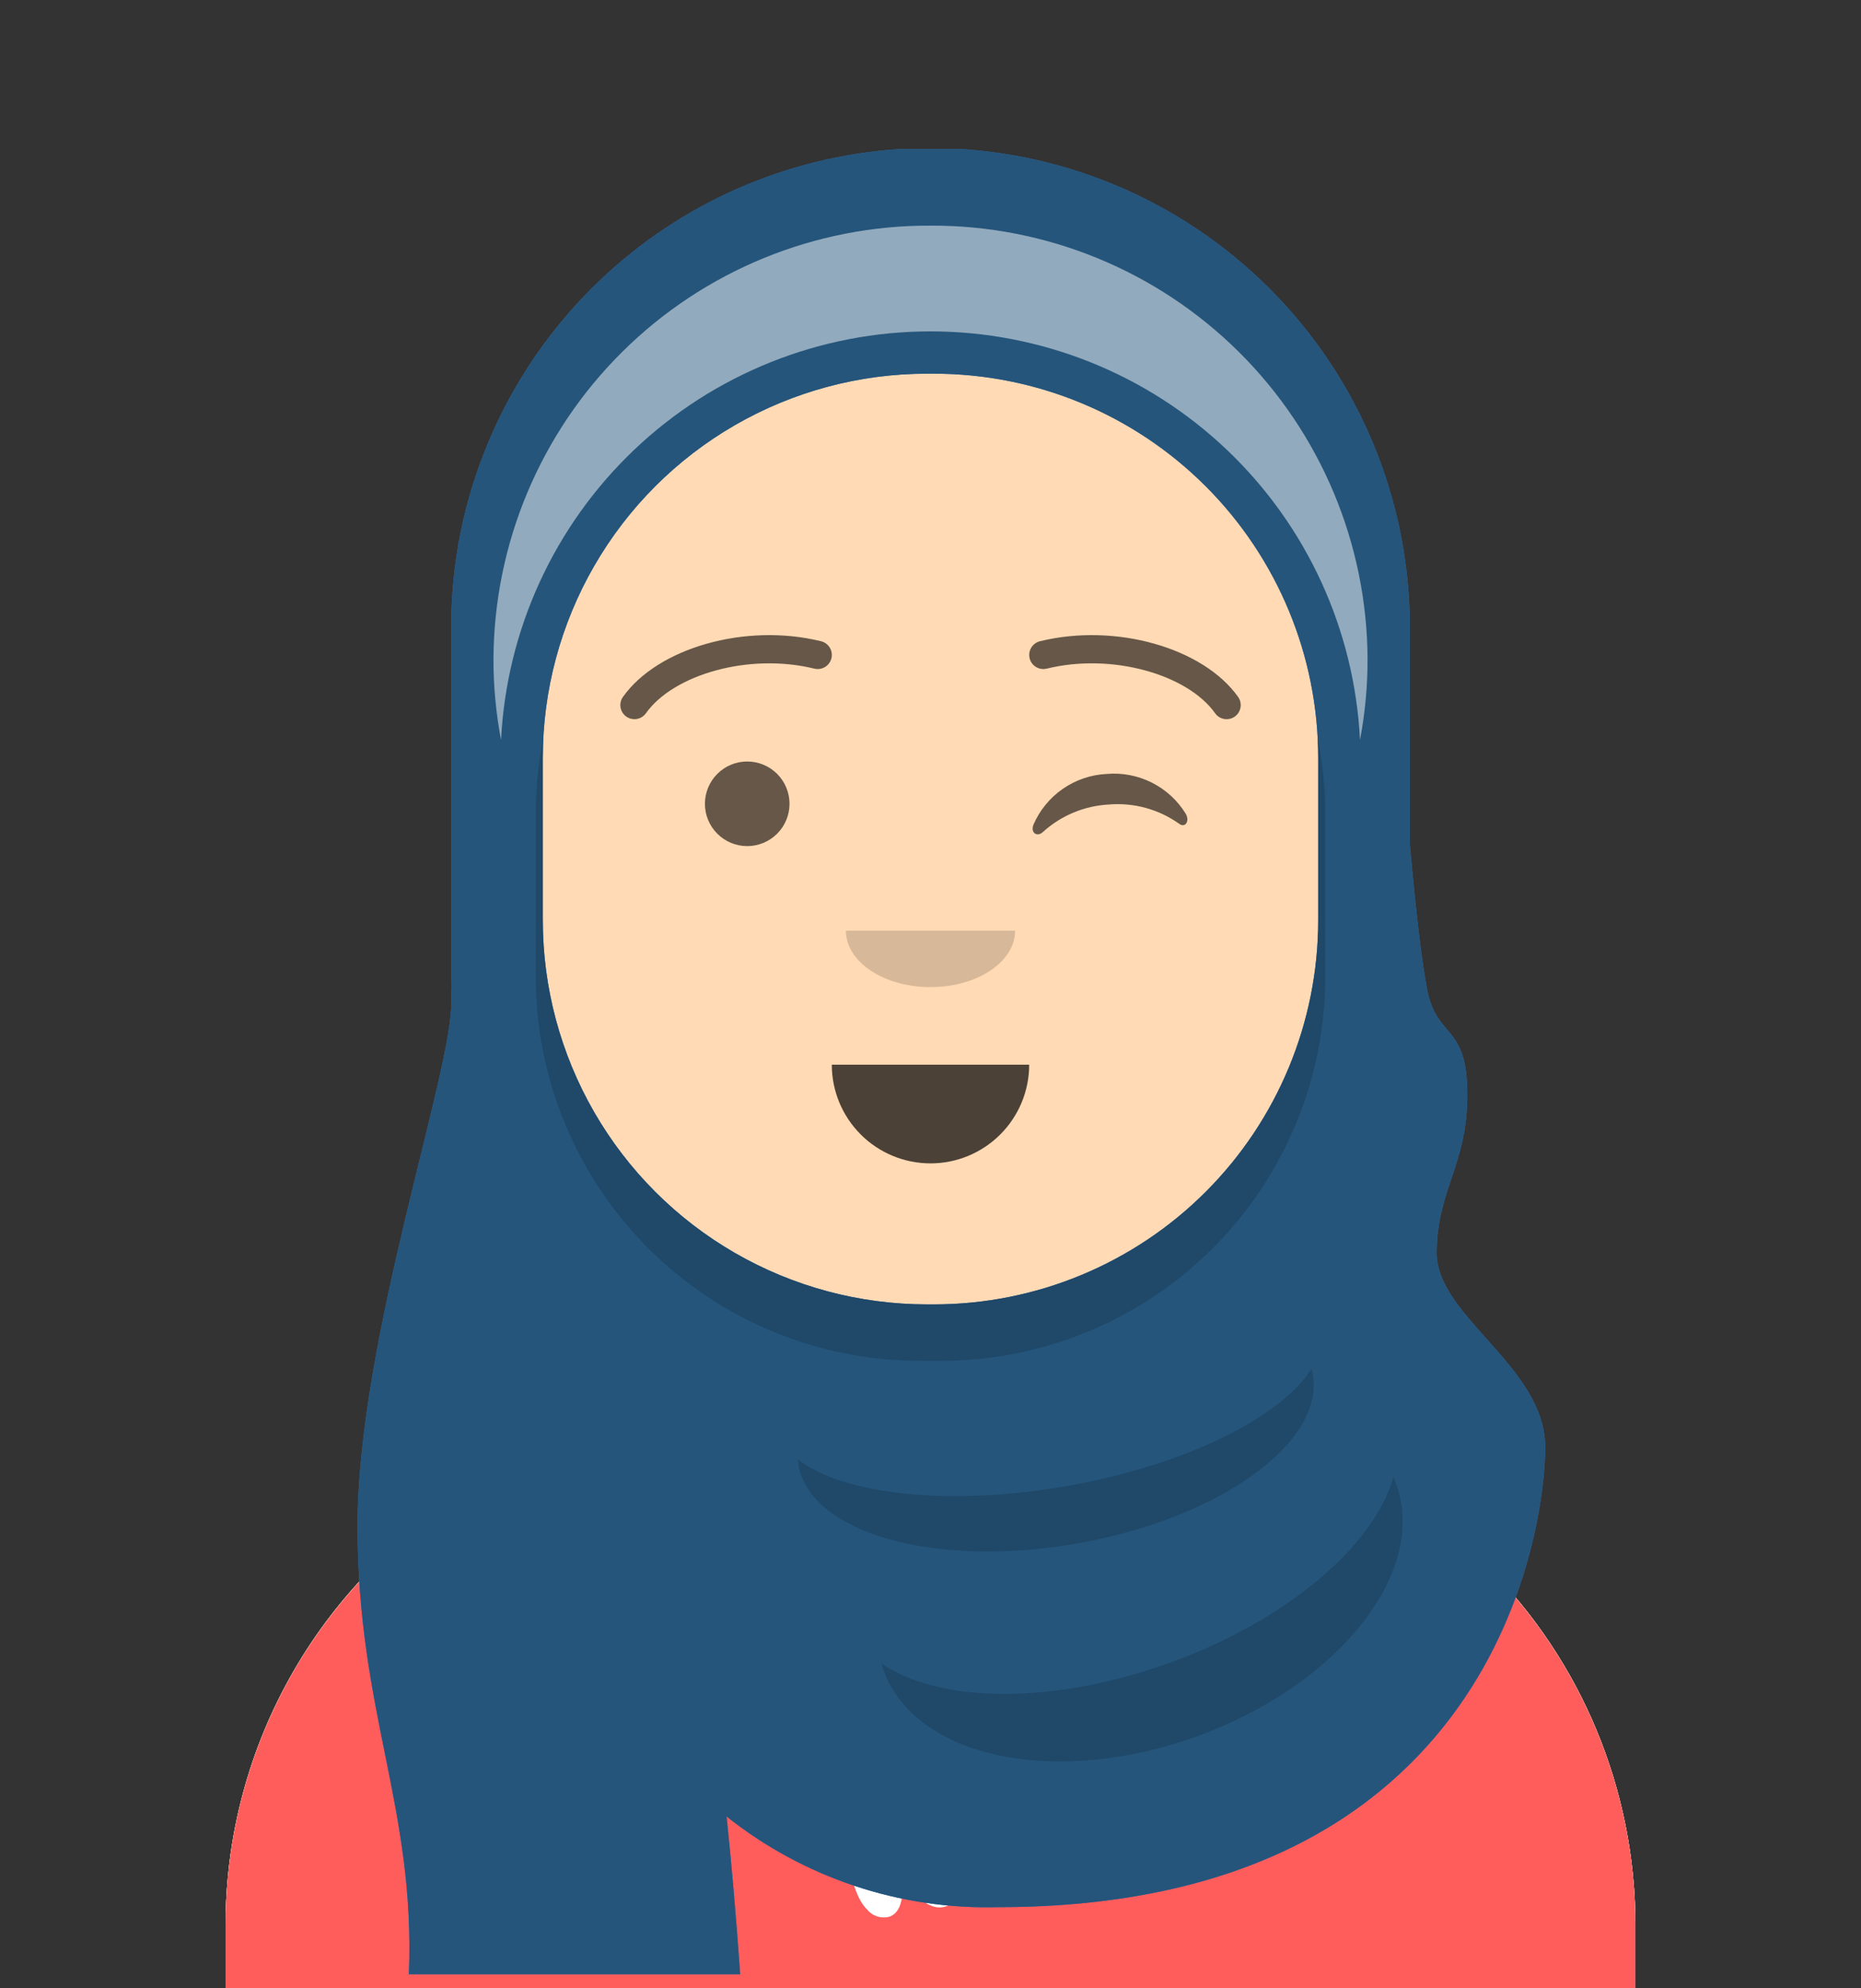 <svg xmlns="http://www.w3.org/2000/svg" xmlns:xlink="http://www.w3.org/1999/xlink" width="128.115" height="136.85" viewBox="0 0 128.115 136.85">
  <rect x="0" y="0" width="128.115" height="136.85" fill="#333333" stroke="none"/>
  <defs>
    <clipPath id="clip-path">
      <path id="Path_1141" data-name="Path 1141" d="M751.529-537A27.176,27.176,0,0,1,778.7-509.824v2.992a5.825,5.825,0,0,1,4.852,5.743v6.794a5.824,5.824,0,0,1-5,5.766,27.194,27.194,0,0,1-15.38,21.706v8.924h1.941a34.941,34.941,0,0,1,34.941,34.94v4.368H703v-4.368a34.94,34.94,0,0,1,34.941-34.94h1.941v-8.924A27.2,27.2,0,0,1,724.5-488.529a5.824,5.824,0,0,1-5-5.766v-6.794a5.825,5.825,0,0,1,4.853-5.743v-2.992A27.176,27.176,0,0,1,751.529-537Z" transform="translate(-703 537)" fill="none"/>
    </clipPath>
    <clipPath id="clip-path-2">
      <path id="Path_1140" data-name="Path 1140" d="M671-437.12H799.115V-573H671Z" transform="translate(-671 573)" fill="none"/>
    </clipPath>
    <clipPath id="clip-path-3">
      <rect id="Rectangle_508" data-name="Rectangle 508" width="128.254" height="123.321" fill="none"/>
    </clipPath>
    <clipPath id="clip-path-4">
      <path id="Path_1136" data-name="Path 1136" d="M703-418.591h97.057V-537H703Z" transform="translate(-703 537)" fill="none"/>
    </clipPath>
    <clipPath id="clip-path-5">
      <path id="Path_1139" data-name="Path 1139" d="M747-443a27.176,27.176,0,0,0,27.176,27.176A27.176,27.176,0,0,0,801.352-443h0v3.882a27.176,27.176,0,0,1-27.176,27.176A27.176,27.176,0,0,1,747-439.118Z" transform="translate(-747 443)" fill="none"/>
    </clipPath>
    <clipPath id="clip-path-7">
      <path id="Path_1149" data-name="Path 1149" d="M735.514-372.2c0,5.762,7.278,10.434,16.257,10.434s16.257-4.671,16.257-10.434a6.847,6.847,0,0,0-.182-1.568,34.942,34.942,0,0,1,32.211,34.835v4.342H703v-4.342a34.943,34.943,0,0,1,32.706-34.87A6.8,6.8,0,0,0,735.514-372.2Z" transform="translate(-703 373.803)" fill="none"/>
    </clipPath>
    <clipPath id="clip-path-9">
      <rect id="Rectangle_509" data-name="Rectangle 509" width="128.254" height="55.905" fill="none"/>
    </clipPath>
    <clipPath id="clip-path-10">
      <path id="Path_1144" data-name="Path 1144" d="M703-334.692h97.057V-374H703Z" transform="translate(-703 374)" fill="none"/>
    </clipPath>
    <clipPath id="clip-path-11">
      <path id="Path_1147" data-name="Path 1147" d="M798.21-334.3c-.144,1.348-2.763,2.074-3.723,1.188-.442-.409-.45-1.249-.548-1.8a23.573,23.573,0,0,1-.364-3.117c-.029-.643-.2-1.157.506-1.253a1.982,1.982,0,0,1,1.221.453c1.187.764,3.072,2.979,2.908,4.526m-6.018-2.84c.138,1.371.641,3.755-.454,4.9-.979,1.026-2.989.009-3.292-1.2-.375-1.5,1.1-3.291,2.011-4.3.279-.311.895-1.171,1.376-.883.186.111.336,1.267.358,1.484m.7,5.353c.314-.739,3.355,1.465,1.918,2.513-.234.171-2.019.712-2.36.457-.721-.536.209-2.409.442-2.971m9.222-3.678c-.215-7.51-9.832-9.628-14.971-5.349a7.974,7.974,0,0,0-3.139,6.2c-.043,2.17.3,4.217,1.957,5.709a5.091,5.091,0,0,1,1.575,1.927c.4.925.582,2.1,1.331,2.83a1.471,1.471,0,0,0,1.585.466c1.049-.475.714-1.93,1.031-2.741.988,2.411,3.5,3.18,3.955.121.5.883,1.808,2.038,2.766,1.072a2.654,2.654,0,0,0,.52-1.566c.119-.928-.088-1.292.658-1.929a8.416,8.416,0,0,0,2.732-6.741" transform="translate(-784 343)" fill="none"/>
    </clipPath>
    <clipPath id="clip-path-13">
      <path id="Path_1152" data-name="Path 1152" d="M789-424a6.794,6.794,0,0,0,6.794,6.794h0A6.794,6.794,0,0,0,802.588-424" transform="translate(-789 424)" fill="none"/>
    </clipPath>
    <clipPath id="clip-path-15">
      <path id="Path_1155" data-name="Path 1155" d="M791-443c0,2.144,2.607,3.882,5.824,3.882h0c3.216,0,5.823-1.738,5.823-3.882" transform="translate(-791 443)" fill="none"/>
    </clipPath>
    <clipPath id="clip-path-17">
      <path id="Path_1158" data-name="Path 1158" d="M773.912-461.177a2.912,2.912,0,0,0,2.912-2.912A2.912,2.912,0,0,0,773.912-467,2.912,2.912,0,0,0,771-464.088,2.912,2.912,0,0,0,773.912-461.177Z" transform="translate(-771 467)" fill="none"/>
    </clipPath>
    <clipPath id="clip-path-19">
      <path id="Path_1161" data-name="Path 1161" d="M817.548-461.761a5.8,5.8,0,0,1,5.028-3.488,5.8,5.8,0,0,1,5.453,2.736c.3.525-.044,1-.45.693a7.3,7.3,0,0,0-4.857-1.325,7.339,7.339,0,0,0-4.519,1.886C817.8-460.877,817.325-461.2,817.548-461.761Z" transform="translate(-817.491 465.265)" fill="none"/>
    </clipPath>
    <clipPath id="clip-path-21">
      <path id="Path_1164" data-name="Path 1164" d="M760.762-479.545c1.9-2.673,7.108-4.172,11.595-3.07a.971.971,0,0,0,1.174-.711.97.97,0,0,0-.711-1.174c-5.21-1.28-11.242.456-13.64,3.831a.971.971,0,0,0,.229,1.353A.971.971,0,0,0,760.762-479.545Z" transform="translate(-759 484.922)" fill="none"/>
    </clipPath>
    <clipPath id="clip-path-23">
      <path id="Path_1167" data-name="Path 1167" d="M829.8-479.545c-1.9-2.673-7.108-4.172-11.595-3.07a.971.971,0,0,1-1.174-.711.97.97,0,0,1,.711-1.174c5.211-1.28,11.242.456,13.641,3.831a.971.971,0,0,1-.229,1.353A.97.97,0,0,1,829.8-479.545Z" transform="translate(-817 484.922)" fill="none"/>
    </clipPath>
    <clipPath id="clip-path-25">
      <path id="Path_1133" data-name="Path 1133" d="M978-502.12h128.115V-638H978Z" transform="translate(-978 638)" fill="none"/>
    </clipPath>
    <clipPath id="clip-path-26">
      <rect id="Rectangle_507" data-name="Rectangle 507" width="82.214" height="125.787" fill="none"/>
    </clipPath>
    <clipPath id="clip-path-27">
      <path id="Path_1132" data-name="Path 1132" d="M1068.162-617a33,33,0,0,1,33,33v14.924q.636,7.135,1.192,10c.669,3.448,2.763,2.311,2.763,7.214s-2.1,6.552-2.109,10.912,7.472,7.828,7.472,13.364-3.433,31.657-37.669,31.657a28.778,28.778,0,0,1-18.689-6.242q.5,4.724.939,10.864h-22.808c.452-11.536-3.535-17.987-3.535-30.842s6.618-31.552,6.446-36.127q.014-.428.031-1.015-.032-.7-.031-1.411V-584a33.2,33.2,0,0,1,.482-5.652c0-.057,0-.114,0-.171l.021.038A33.009,33.009,0,0,1,1068.162-617Zm.242,15.529h-.486a26.447,26.447,0,0,0-26.447,26.448h0v11.161a26.447,26.447,0,0,0,26.447,26.448h.486a26.448,26.448,0,0,0,26.448-26.448h0v-11.161a26.448,26.448,0,0,0-26.448-26.448Z" transform="translate(-1028.716 617)" fill="none"/>
    </clipPath>
    <clipPath id="clip-path-28">
      <path id="Path_1131" data-name="Path 1131" d="M978-491.311h128.115V-617H978Z" transform="translate(-978 617)" fill="none"/>
    </clipPath>
    <clipPath id="clip-path-29">
      <rect id="Rectangle_506" data-name="Rectangle 506" width="128.254" height="138.119" fill="none"/>
    </clipPath>
    <clipPath id="clip-path-30">
      <path id="Path_1124" data-name="Path 1124" d="M1028-491.311h82.5V-617H1028Z" transform="translate(-1028 617)" fill="none"/>
    </clipPath>
    <clipPath id="clip-path-31">
      <path id="Path_1127" data-name="Path 1127" d="M1078.088-606a29.967,29.967,0,0,1,30.088,29.845,29.81,29.81,0,0,1-.521,5.558,29.6,29.6,0,0,0-29.566-28.124,29.6,29.6,0,0,0-29.566,28.124,29.731,29.731,0,0,1-.522-5.558A29.967,29.967,0,0,1,1078.088-606Z" transform="translate(-1048 606)" fill="none"/>
    </clipPath>
    <clipPath id="clip-path-33">
      <path id="Path_1130" data-name="Path 1130" d="M1113.04-482.448c.069.155.133.314.191.475,2.2,6.036-3.919,13.8-13.66,17.348s-19.42,1.527-21.617-4.508q-.089-.242-.158-.487c3.976,2.743,11.834,2.874,19.93-.073,8.08-2.941,14.011-8.08,15.307-12.73Zm-5.634-7.446c.032.122.06.246.082.372.831,4.7-6.423,9.917-16.2,11.64s-18.374-.692-19.2-5.4c-.022-.125-.039-.251-.05-.378,3.149,2.419,10.434,3.257,18.557,1.825s14.659-4.7,16.8-8.044Zm.946-38.165V-516.9A26.448,26.448,0,0,1,1081.9-490.45h-1.457A26.448,26.448,0,0,1,1054-516.9v-11.161a26.651,26.651,0,0,1,.519-5.242q-.033.676-.033,1.359h0v11.161a26.448,26.448,0,0,0,26.448,26.448h.485a26.448,26.448,0,0,0,26.448-26.448h0v-11.161q0-.684-.035-1.359A26.517,26.517,0,0,1,1108.352-528.059Z" transform="translate(-1054 533.301)" fill="none"/>
    </clipPath>
  </defs>
  <g id="Group_2025" data-name="Group 2025" transform="translate(-0.001 0)">
    <g id="Group_1447" data-name="Group 1447" transform="translate(0.001 0)">
      <g id="Group_1427" data-name="Group 1427" transform="translate(15.529 18.44)" clip-path="url(#clip-path)">
        <g id="Group_1426" data-name="Group 1426" transform="translate(-15.529 -17.47)" clip-path="url(#clip-path-2)">
          <g id="Group_1425" data-name="Group 1425" transform="translate(-0.235 14.893)" style="mix-blend-mode: normal;isolation: isolate">
            <g id="Group_1424" data-name="Group 1424" clip-path="url(#clip-path-3)">
              <g id="Group_1421" data-name="Group 1421" transform="translate(15.764 2.577)" clip-path="url(#clip-path-4)">
                <path id="Path_1134" data-name="Path 1134" d="M698-542H799.91v123.262H698Z" transform="translate(-700.426 539.574)" fill="#cfc6ac"/>
                <path id="Path_1135" data-name="Path 1135" d="M666-542H798.968v123.262H666Z" transform="translate(-683.956 539.574)" fill="#ffdab4"/>
              </g>
              <g id="Group_1423" data-name="Group 1423" transform="translate(37.117 48.194)" clip-path="url(#clip-path-5)">
                <g id="Group_1422" data-name="Group 1422" transform="translate(-21.352 -45.617)" clip-path="url(#clip-path-4)">
                  <path id="Path_1137" data-name="Path 1137" d="M742-448h59.2v35.911H742Z" transform="translate(-723.074 491.19)" fill="rgba(0,0,0,0.1)"/>
                </g>
              </g>
            </g>
          </g>
        </g>
      </g>
      <g id="Group_1434" data-name="Group 1434" transform="translate(15.529 97.637)" clip-path="url(#clip-path-7)">
        <g id="Group_1433" data-name="Group 1433" transform="translate(-15.529 -96.667)" clip-path="url(#clip-path-2)">
          <g id="Group_1432" data-name="Group 1432" transform="translate(-0.235 82.309)" style="mix-blend-mode: normal;isolation: isolate">
            <g id="Group_1431" data-name="Group 1431" clip-path="url(#clip-path-9)">
              <g id="Group_1428" data-name="Group 1428" transform="translate(15.764 14.262)" clip-path="url(#clip-path-10)">
                <path id="Path_1142" data-name="Path 1142" d="M698-378.8H799.91v44.066H698Z" transform="translate(-700.426 376.472)" fill="#e5e5e5"/>
                <path id="Path_1143" data-name="Path 1143" d="M666-408H798.968v58.234H666Z" transform="translate(-683.956 391.5)" fill="#ff5c5c"/>
              </g>
              <g id="Group_1430" data-name="Group 1430" transform="translate(55.072 29.306)" clip-path="url(#clip-path-11)">
                <g id="Group_1429" data-name="Group 1429" transform="translate(-39.308 -15.044)" clip-path="url(#clip-path-10)">
                  <path id="Path_1145" data-name="Path 1145" d="M779-348h22.97v24.264H779Z" transform="translate(-742.118 360.617)" fill="#fff"/>
                </g>
              </g>
            </g>
          </g>
        </g>
      </g>
      <g id="Group_1436" data-name="Group 1436" transform="translate(57.263 73.277)" clip-path="url(#clip-path-13)">
        <g id="Group_1435" data-name="Group 1435" transform="translate(-57.263 -72.307)" clip-path="url(#clip-path-2)">
          <path id="Path_1150" data-name="Path 1150" d="M784-429h18.441v11.647H784Z" transform="translate(-729.163 498.881)" fill="rgba(0,0,0,0.7)"/>
        </g>
      </g>
      <g id="Group_1438" data-name="Group 1438" transform="translate(58.234 64.057)" clip-path="url(#clip-path-15)">
        <g id="Group_1437" data-name="Group 1437" transform="translate(-58.234 -63.087)" clip-path="url(#clip-path-2)">
          <path id="Path_1153" data-name="Path 1153" d="M786-448h16.5v8.735H786Z" transform="translate(-730.192 508.661)" fill="rgba(0,0,0,0.16)"/>
        </g>
      </g>
      <g id="Group_1440" data-name="Group 1440" transform="translate(48.528 52.411)" clip-path="url(#clip-path-17)">
        <g id="Group_1439" data-name="Group 1439" transform="translate(-48.528 -51.44)" clip-path="url(#clip-path-2)">
          <path id="Path_1156" data-name="Path 1156" d="M766-472h10.677v10.676H766Z" transform="translate(-719.898 521.014)" fill="rgba(0,0,0,0.6)"/>
        </g>
      </g>
      <g id="Group_1442" data-name="Group 1442" transform="translate(71.089 53.253)" clip-path="url(#clip-path-19)">
        <g id="Group_1441" data-name="Group 1441" transform="translate(-71.09 -52.282)" clip-path="url(#clip-path-2)">
          <path id="Path_1159" data-name="Path 1159" d="M811.663-470.253l15.491-1.083.609,8.714-15.492,1.083Z" transform="translate(-743.402 520.672)" fill="rgba(0,0,0,0.6)"/>
        </g>
      </g>
      <g id="Group_1444" data-name="Group 1444" transform="translate(42.705 43.713)" clip-path="url(#clip-path-21)">
        <g id="Group_1443" data-name="Group 1443" transform="translate(-42.705 -42.743)" clip-path="url(#clip-path-2)">
          <path id="Path_1162" data-name="Path 1162" d="M754-489.922h19.411v10.638H754Z" transform="translate(-713.721 530.238)" fill="rgba(0,0,0,0.6)"/>
        </g>
      </g>
      <g id="Group_1446" data-name="Group 1446" transform="translate(70.851 43.713)" clip-path="url(#clip-path-23)">
        <g id="Group_1445" data-name="Group 1445" transform="translate(-70.851 -42.743)" clip-path="url(#clip-path-2)">
          <path id="Path_1165" data-name="Path 1165" d="M812-479.283h19.412v-10.638H812Z" transform="translate(-743.575 530.238)" fill="rgba(0,0,0,0.6)"/>
        </g>
      </g>
      <g id="Group_1420" data-name="Group 1420" clip-path="url(#clip-path-25)">
        <g id="Group_1419" data-name="Group 1419" transform="translate(24.254 10.263)" style="mix-blend-mode: normal;isolation: isolate">
          <g id="Group_1418" data-name="Group 1418" clip-path="url(#clip-path-26)">
            <g id="Group_1417" data-name="Group 1417" transform="translate(0.358 -0.072)" clip-path="url(#clip-path-27)">
              <g id="Group_1416" data-name="Group 1416" transform="translate(-24.612)" clip-path="url(#clip-path-28)">
                <g id="Group_1415" data-name="Group 1415" transform="translate(-0.41 -9.794)" style="mix-blend-mode: normal;isolation: isolate">
                  <g id="Group_1414" data-name="Group 1414" clip-path="url(#clip-path-29)">
                    <g id="Group_1409" data-name="Group 1409" transform="translate(24.674 9.794)" clip-path="url(#clip-path-30)">
                      <path id="Path_1122" data-name="Path 1122" d="M1023.716-622h86.616v130.541h-86.616Z" transform="translate(-1025.795 619.574)" fill="#3a6bac"/>
                      <path id="Path_1123" data-name="Path 1123" d="M973-643h132.968v140.733H973Z" transform="translate(-999.691 630.382)" fill="#25557b"/>
                    </g>
                    <g id="Group_1411" data-name="Group 1411" transform="translate(34.38 15.132)" clip-path="url(#clip-path-31)">
                      <g id="Group_1410" data-name="Group 1410" transform="translate(-9.706 -5.338)" clip-path="url(#clip-path-30)">
                        <path id="Path_1125" data-name="Path 1125" d="M1043-611h65.027v40.256H1043Z" transform="translate(-1035.721 613.912)" fill="rgba(255,255,255,0.5)"/>
                      </g>
                    </g>
                    <g id="Group_1413" data-name="Group 1413" transform="translate(37.292 50.411)" clip-path="url(#clip-path-33)">
                      <g id="Group_1412" data-name="Group 1412" transform="translate(-12.617 -40.618)" clip-path="url(#clip-path-30)">
                        <path id="Path_1128" data-name="Path 1128" d="M1049-538.3h64.532v75.277H1049Z" transform="translate(-1038.809 576.492)" fill="rgba(0,0,0,0.15)"/>
                      </g>
                    </g>
                  </g>
                </g>
              </g>
            </g>
          </g>
        </g>
      </g>
    </g>
  </g>
</svg>
